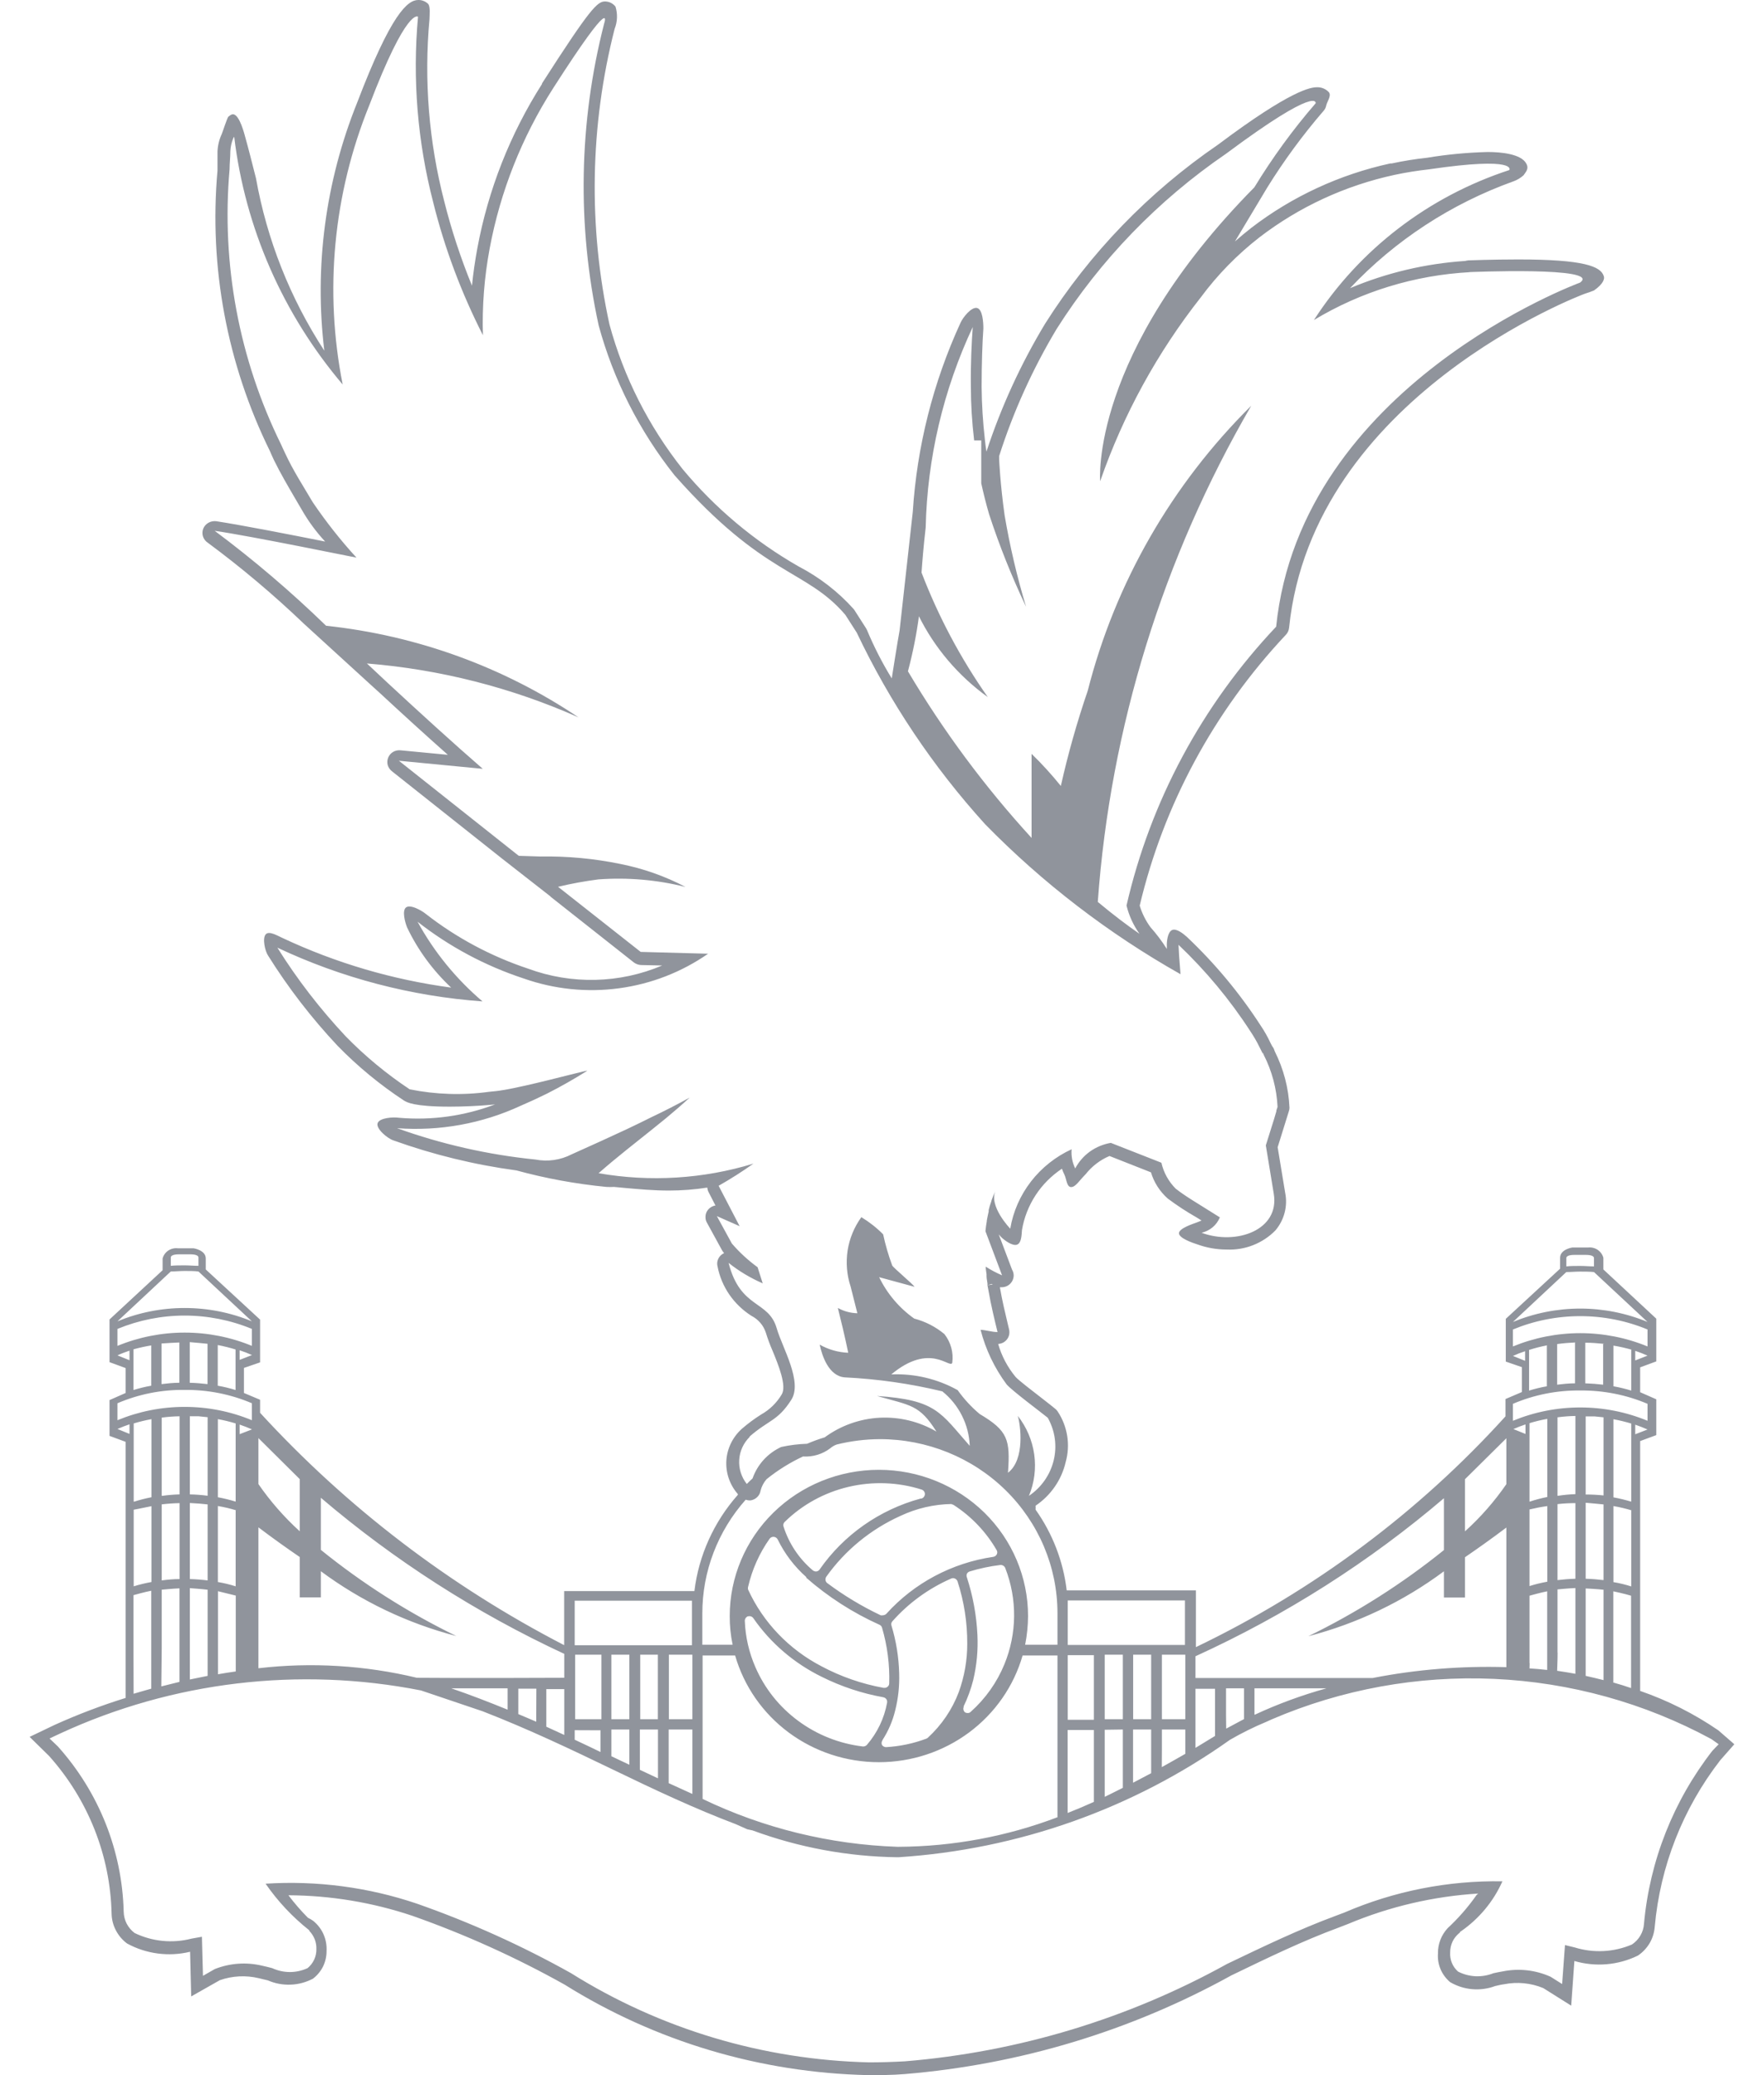 <svg width="34" height="40" viewBox="0 0 34 40" fill="none" xmlns="http://www.w3.org/2000/svg">
<path d="M33.12 33.354C32.655 33.035 32.148 32.779 31.613 32.594V27.778L31.924 27.663V26.973L31.613 26.836V26.357L31.924 26.242V25.419L30.904 24.47V24.245C30.887 24.182 30.848 24.128 30.793 24.091C30.739 24.055 30.673 24.039 30.608 24.047H30.305C30.305 24.047 30.07 24.081 30.07 24.245V24.455L29.023 25.422V26.246L29.333 26.353V26.833L29.017 26.968V27.302C27.343 29.151 25.316 30.663 23.05 31.75V30.656H20.56C20.494 30.097 20.288 29.562 19.96 29.1C19.962 29.075 19.962 29.049 19.96 29.024C20.254 28.825 20.461 28.526 20.54 28.184C20.586 28.02 20.596 27.849 20.57 27.681C20.543 27.513 20.482 27.352 20.387 27.209C20.377 27.193 20.364 27.178 20.35 27.165C20.308 27.128 20.203 27.047 20.08 26.951C19.913 26.822 19.632 26.606 19.576 26.543C19.42 26.355 19.306 26.139 19.239 25.906C19.273 25.904 19.305 25.895 19.335 25.88C19.364 25.864 19.39 25.843 19.41 25.816C19.43 25.79 19.444 25.759 19.451 25.727C19.457 25.695 19.457 25.661 19.45 25.629L19.419 25.498C19.372 25.299 19.317 25.074 19.274 24.824V24.813H19.306C19.347 24.813 19.387 24.803 19.422 24.783C19.457 24.763 19.486 24.734 19.507 24.699C19.527 24.664 19.538 24.625 19.538 24.585C19.538 24.545 19.526 24.506 19.506 24.472L19.25 23.794L19.299 23.848C19.363 23.911 19.516 24.023 19.602 23.992C19.689 23.961 19.69 23.807 19.698 23.709C19.738 23.472 19.827 23.244 19.959 23.041C20.091 22.838 20.265 22.663 20.468 22.528C20.481 22.567 20.497 22.604 20.515 22.641C20.555 22.716 20.558 22.882 20.645 22.882C20.732 22.882 20.798 22.761 20.926 22.633C21.047 22.48 21.204 22.359 21.385 22.283L22.184 22.598C22.242 22.792 22.354 22.966 22.506 23.102C22.686 23.237 22.874 23.36 23.07 23.471L23.159 23.527C23.132 23.539 23.105 23.55 23.078 23.56C22.987 23.593 22.724 23.678 22.724 23.772C22.724 23.866 22.983 23.957 23.076 23.986C23.257 24.052 23.448 24.086 23.641 24.086C23.816 24.094 23.99 24.066 24.152 24.002C24.315 23.938 24.462 23.841 24.583 23.717C24.667 23.618 24.728 23.501 24.76 23.376C24.793 23.251 24.797 23.12 24.771 22.993C24.737 22.788 24.654 22.279 24.626 22.114L24.842 21.42C24.849 21.399 24.854 21.377 24.854 21.354C24.838 20.975 24.74 20.603 24.569 20.263L24.56 20.237C24.552 20.211 24.538 20.187 24.52 20.165L24.49 20.108C24.436 19.992 24.374 19.88 24.302 19.774C23.899 19.15 23.422 18.576 22.88 18.063C22.81 18 22.675 17.889 22.59 17.928C22.506 17.967 22.485 18.15 22.49 18.242V18.292C22.397 18.144 22.291 18.003 22.174 17.872C22.082 17.746 22.012 17.606 21.967 17.457C22.429 15.51 23.398 13.713 24.779 12.242C24.817 12.205 24.84 12.156 24.846 12.104C25.301 7.642 30.495 5.678 30.552 5.66C30.61 5.642 30.667 5.622 30.723 5.599C30.911 5.468 30.932 5.366 30.911 5.32C30.851 5.136 30.535 5.001 29.264 5.001C28.766 5.001 28.305 5.019 28.299 5.019C28.279 5.021 28.26 5.025 28.241 5.03C27.476 5.081 26.725 5.258 26.021 5.555C26.891 4.631 27.973 3.925 29.177 3.493C29.247 3.467 29.311 3.428 29.366 3.378C29.407 3.314 29.476 3.256 29.418 3.153C29.32 2.968 28.934 2.93 28.676 2.93C28.286 2.94 27.897 2.976 27.512 3.04C27.28 3.065 27.051 3.102 26.823 3.151H26.795C25.819 3.364 24.904 3.788 24.117 4.393C24.01 4.476 23.905 4.565 23.803 4.654L24.426 3.614C24.748 3.095 25.11 2.602 25.51 2.138C25.537 2.109 25.555 2.073 25.562 2.034C25.577 1.961 25.665 1.85 25.616 1.781C25.588 1.749 25.552 1.723 25.512 1.706C25.472 1.689 25.428 1.68 25.384 1.682C25.273 1.682 24.901 1.719 23.476 2.789C22.137 3.706 21.003 4.881 20.143 6.241C19.674 7.019 19.295 7.846 19.013 8.706C19.002 8.628 18.99 8.551 18.983 8.475C18.945 8.138 18.923 7.799 18.92 7.46C18.92 7.004 18.935 6.594 18.954 6.332C18.954 6.221 18.941 5.963 18.832 5.937C18.723 5.911 18.557 6.121 18.512 6.225C17.984 7.375 17.673 8.61 17.593 9.869L17.339 12.154C17.308 12.312 17.188 13.077 17.188 13.077C17.004 12.778 16.845 12.466 16.71 12.143L16.691 12.108L16.471 11.764L16.451 11.737C16.152 11.404 15.793 11.127 15.393 10.919C14.54 10.431 13.784 9.796 13.159 9.045C12.503 8.217 12.022 7.268 11.747 6.254C11.337 4.373 11.37 2.424 11.846 0.558C11.901 0.42 11.907 0.269 11.863 0.127C11.839 0.097 11.81 0.073 11.775 0.055C11.741 0.038 11.702 0.029 11.663 0.028C11.514 0.028 11.379 0.155 10.447 1.608V1.619C9.831 2.587 9.409 3.661 9.201 4.783C9.156 5.025 9.121 5.267 9.097 5.507C8.88 4.977 8.701 4.433 8.562 3.879C8.266 2.734 8.17 1.548 8.278 0.371C8.278 0.303 8.3 0.12 8.249 0.072C8.224 0.049 8.195 0.03 8.163 0.018C8.131 0.005 8.096 -0.001 8.062 7.60261e-05C7.857 7.60261e-05 7.54 0.26 6.883 1.981C6.273 3.498 6.055 5.14 6.251 6.76C5.592 5.749 5.145 4.62 4.934 3.437C4.862 3.153 4.792 2.874 4.717 2.607C4.681 2.474 4.582 2.149 4.458 2.21L4.433 2.225L4.42 2.236L4.402 2.248C4.378 2.272 4.288 2.555 4.273 2.586C4.224 2.692 4.197 2.806 4.192 2.922V2.944C4.192 2.996 4.192 3.05 4.192 3.103C4.192 3.157 4.192 3.221 4.192 3.288C4.026 5.148 4.376 7.018 5.205 8.7L5.231 8.761L5.279 8.866C5.407 9.128 5.549 9.368 5.687 9.605C5.732 9.682 5.777 9.756 5.82 9.832C5.945 10.05 6.095 10.254 6.267 10.439C5.61 10.308 4.636 10.118 4.167 10.047C4.115 10.041 4.063 10.051 4.017 10.077C3.972 10.103 3.936 10.143 3.917 10.191C3.898 10.24 3.897 10.294 3.913 10.343C3.93 10.392 3.963 10.435 4.007 10.463C4.659 10.946 5.279 11.469 5.863 12.028L7.191 13.241L7.314 13.352C7.747 13.754 8.199 14.166 8.632 14.55L7.721 14.463C7.671 14.458 7.621 14.468 7.578 14.493C7.535 14.518 7.502 14.556 7.483 14.602C7.464 14.647 7.46 14.697 7.472 14.744C7.485 14.791 7.513 14.833 7.551 14.864L9.675 16.549L10.603 17.274L10.622 17.293L12.217 18.552C12.257 18.582 12.305 18.599 12.354 18.602L12.763 18.611C11.942 18.959 11.017 18.981 10.18 18.672C9.464 18.434 8.795 18.076 8.204 17.614C8.123 17.549 7.913 17.43 7.828 17.49C7.744 17.551 7.807 17.78 7.847 17.878C8.054 18.313 8.343 18.706 8.696 19.037C7.572 18.886 6.479 18.565 5.455 18.085C5.359 18.044 5.188 17.934 5.121 18.011C5.053 18.089 5.109 18.331 5.164 18.415C5.553 19.038 6.002 19.621 6.506 20.158C6.893 20.555 7.323 20.91 7.789 21.216C7.841 21.247 7.977 21.332 8.669 21.332C8.927 21.332 9.214 21.319 9.455 21.297L9.543 21.288C8.954 21.512 8.32 21.601 7.69 21.546C7.574 21.529 7.314 21.546 7.278 21.651C7.243 21.756 7.466 21.945 7.585 21.983C8.351 22.258 9.146 22.452 9.954 22.561C10.521 22.716 11.102 22.822 11.688 22.879C11.737 22.882 11.786 22.882 11.835 22.879L12.024 22.897C12.319 22.923 12.588 22.949 12.895 22.949C13.142 22.949 13.388 22.93 13.632 22.892C13.635 22.922 13.643 22.951 13.657 22.978L13.79 23.237C13.754 23.243 13.719 23.257 13.69 23.279C13.66 23.3 13.637 23.328 13.62 23.361C13.604 23.393 13.597 23.429 13.598 23.465C13.598 23.501 13.607 23.536 13.625 23.567L13.914 24.095L13.936 24.13L13.957 24.154L13.921 24.175C13.883 24.201 13.853 24.238 13.837 24.282C13.82 24.325 13.819 24.372 13.831 24.416C13.869 24.609 13.946 24.792 14.058 24.955C14.17 25.117 14.314 25.256 14.482 25.363C14.548 25.397 14.607 25.443 14.655 25.499C14.703 25.554 14.738 25.619 14.761 25.688C14.798 25.809 14.842 25.927 14.893 26.043C15.004 26.312 15.169 26.72 15.066 26.881C14.971 27.04 14.836 27.173 14.672 27.265C14.54 27.348 14.415 27.441 14.296 27.544C14.121 27.703 14.014 27.922 14 28.156C13.986 28.39 14.065 28.621 14.221 28.799V28.815C13.759 29.337 13.467 29.984 13.384 30.67H10.874V31.712C8.666 30.57 6.682 29.054 5.013 27.233V26.982L4.702 26.851V26.84V26.368L5.013 26.261V25.437L3.966 24.47V24.259C3.966 24.095 3.73 24.062 3.73 24.062H3.429C3.364 24.054 3.297 24.07 3.243 24.106C3.189 24.142 3.15 24.197 3.134 24.259V24.485L2.111 25.434V26.257L2.422 26.371V26.851L2.111 26.988V27.678L2.422 27.793V32.729C1.955 32.874 1.498 33.048 1.053 33.249L0.571 33.48L0.947 33.849C1.7 34.692 2.126 35.768 2.151 36.888C2.153 36.999 2.181 37.109 2.233 37.208C2.284 37.307 2.357 37.394 2.448 37.462C2.818 37.665 3.253 37.722 3.664 37.622L3.685 38.483L4.237 38.17C4.479 38.085 4.741 38.072 4.99 38.132L5.164 38.174C5.301 38.234 5.451 38.262 5.601 38.256C5.752 38.251 5.899 38.211 6.032 38.141C6.115 38.078 6.181 37.997 6.227 37.905C6.272 37.812 6.295 37.71 6.294 37.608C6.3 37.498 6.281 37.389 6.237 37.288C6.193 37.187 6.125 37.099 6.039 37.028C6.007 37.005 5.972 36.984 5.935 36.967C5.8 36.831 5.675 36.686 5.559 36.533C6.373 36.537 7.181 36.671 7.951 36.93C8.965 37.288 9.945 37.731 10.882 38.255C12.632 39.35 14.655 39.954 16.731 40C16.959 40 17.192 40 17.435 39.98C19.65 39.797 21.797 39.149 23.733 38.078C24.439 37.737 25.108 37.412 25.805 37.155L25.981 37.087C26.778 36.752 27.628 36.553 28.493 36.5C28.48 36.511 28.463 36.52 28.455 36.535C28.294 36.764 28.11 36.975 27.904 37.166C27.78 37.299 27.713 37.474 27.716 37.654C27.708 37.758 27.725 37.862 27.766 37.959C27.807 38.055 27.87 38.14 27.951 38.208C28.081 38.284 28.225 38.33 28.375 38.343C28.525 38.356 28.677 38.336 28.818 38.283C28.876 38.27 28.936 38.255 28.992 38.248C29.245 38.198 29.508 38.224 29.745 38.322L30.284 38.661L30.345 37.8C30.751 37.919 31.189 37.882 31.569 37.696C31.662 37.634 31.739 37.552 31.796 37.456C31.852 37.36 31.885 37.253 31.894 37.142C31.998 35.976 32.435 34.863 33.157 33.93L33.428 33.622L33.12 33.354ZM10.336 33.033V33.188C10.223 33.137 10.105 33.091 9.99 33.041V32.551H10.338L10.336 33.033ZM9.784 32.956C9.432 32.812 9.071 32.672 8.698 32.544H9.784V32.956ZM11.592 33.14H11.086V31.896H11.592V33.14ZM12.682 33.338V34.279L12.333 34.115V33.338H12.682ZM12.34 33.14V31.896H12.68V33.14H12.34ZM13.345 33.14H12.892V31.896H13.345V33.14ZM13.345 33.338V33.72V34.58L12.888 34.372V33.338H13.345ZM12.13 33.14H11.784V31.896H12.13V33.14ZM12.13 33.338V34.017L11.927 33.921L11.784 33.853V33.338H12.13ZM21.642 33.338V34.462C21.525 34.519 21.408 34.582 21.293 34.636V33.343L21.642 33.338ZM21.293 33.14V31.896H21.642V33.14H21.293ZM22.395 33.727V33.338H22.846V33.807C22.692 33.897 22.543 33.978 22.393 34.063L22.395 33.727ZM22.395 33.14V31.896H22.846V33.14H22.395ZM22.188 33.14H21.841V31.896H22.188V33.14ZM22.188 33.338V34.18L21.839 34.364V33.338H22.188ZM23.631 33.066V32.544H23.978V33.137C23.854 33.201 23.741 33.266 23.634 33.321L23.631 33.066ZM24.179 33.044V32.544H25.567C25.092 32.676 24.629 32.846 24.182 33.054L24.179 33.044ZM29.17 27.547C29.243 27.514 29.322 27.484 29.403 27.457V27.641L29.17 27.547ZM29.823 29.024V30.489C29.706 30.51 29.593 30.537 29.48 30.573V29.096C29.594 29.069 29.708 29.047 29.824 29.031L29.823 29.024ZM29.48 28.939V27.433C29.593 27.398 29.707 27.371 29.823 27.35V28.856C29.707 28.879 29.594 28.909 29.482 28.946L29.48 28.939ZM29.48 32.051V30.759C29.48 30.759 29.702 30.696 29.821 30.674V32.19C29.708 32.177 29.593 32.167 29.48 32.16C29.484 32.077 29.482 32.059 29.482 32.059L29.48 32.051ZM30.365 28.967V30.432C30.25 30.435 30.134 30.444 30.02 30.458V28.993C30.135 28.98 30.251 28.974 30.367 28.974L30.365 28.967ZM30.02 28.826V27.32C30.134 27.305 30.25 27.296 30.365 27.294V28.801C30.25 28.805 30.136 28.816 30.022 28.834L30.02 28.826ZM30.02 31.854V30.637C30.02 30.637 30.246 30.615 30.365 30.611V31.854V32.264C30.248 32.243 30.131 32.223 30.013 32.206C30.02 32.073 30.022 31.861 30.022 31.861L30.02 31.854ZM30.907 28.993V30.458C30.793 30.444 30.678 30.435 30.563 30.432V28.967C30.683 28.978 30.796 28.987 30.917 29L30.907 28.993ZM30.563 28.808V27.302H30.73L30.907 27.32V28.826C30.794 28.814 30.679 28.808 30.564 28.808H30.563ZM30.907 30.645V32.386C30.793 32.358 30.677 32.328 30.563 32.304V30.619C30.563 30.619 30.798 30.63 30.917 30.645H30.907ZM31.096 32.435C31.096 32.236 31.096 31.802 31.096 31.802V30.674C31.096 30.674 31.329 30.724 31.438 30.759V32.539C31.334 32.502 31.22 32.468 31.105 32.435H31.096ZM31.441 28.946C31.328 28.912 31.213 28.884 31.098 28.863V27.357C31.213 27.378 31.328 27.406 31.441 27.44V28.946ZM31.441 29.114V30.58C31.329 30.544 31.214 30.516 31.098 30.497V29.031C31.217 29.051 31.334 29.079 31.45 29.114H31.441ZM31.518 27.647V27.462C31.599 27.49 31.68 27.521 31.755 27.555L31.518 27.647ZM31.518 26.224V26.039C31.599 26.066 31.678 26.096 31.755 26.131L31.518 26.224ZM30.19 24.252C30.19 24.189 30.32 24.189 30.356 24.189H30.555C30.591 24.189 30.723 24.189 30.723 24.252V24.411C30.636 24.411 30.547 24.402 30.457 24.402C30.366 24.402 30.269 24.402 30.19 24.411V24.252ZM30.19 24.52C30.277 24.52 30.366 24.511 30.457 24.511C30.547 24.511 30.636 24.511 30.723 24.52L31.755 25.482C31.345 25.312 30.904 25.224 30.459 25.224C30.013 25.224 29.572 25.312 29.161 25.482L30.19 24.52ZM29.161 25.627C29.572 25.457 30.013 25.37 30.459 25.37C30.904 25.37 31.345 25.457 31.755 25.627V25.954C31.345 25.785 30.904 25.698 30.459 25.698C30.014 25.698 29.572 25.785 29.161 25.954V25.627ZM31.441 26.021V26.805C31.328 26.77 31.214 26.742 31.098 26.722V25.938C31.217 25.957 31.334 25.984 31.45 26.017L31.441 26.021ZM30.9 25.908V26.691C30.787 26.678 30.674 26.669 30.555 26.665V25.882C30.683 25.882 30.796 25.892 30.917 25.904L30.9 25.908ZM30.358 25.88V26.665C30.239 26.665 30.124 26.678 30.013 26.691V25.908C30.13 25.892 30.247 25.882 30.367 25.877L30.358 25.88ZM29.815 25.938V26.722C29.699 26.742 29.584 26.77 29.472 26.805V26.021C29.588 25.984 29.705 25.954 29.824 25.932L29.815 25.938ZM29.161 26.137C29.237 26.102 29.315 26.072 29.395 26.046V26.231L29.161 26.137ZM29.161 27.06C29.57 26.885 30.011 26.798 30.457 26.803C30.903 26.799 31.346 26.886 31.755 27.06V27.387C31.345 27.217 30.904 27.13 30.459 27.13C30.013 27.13 29.572 27.217 29.161 27.387V27.06ZM28.237 29.131V28.513L29.034 27.724V28.609C28.805 28.941 28.538 29.246 28.237 29.518V29.131ZM27.831 28.872V29.879C27.027 30.528 26.15 31.085 25.217 31.54C26.163 31.294 27.052 30.869 27.831 30.288V30.794H28.237V30.017C28.488 29.845 28.753 29.657 29.034 29.445V32.136C28.17 32.11 27.306 32.179 26.458 32.345H23.042V31.926C24.779 31.134 26.395 30.106 27.84 28.872H27.831ZM23.042 32.553H23.419V33.462L23.042 33.692V32.553ZM20.58 30.85H22.839V31.708H20.58V30.85ZM20.58 31.905H21.084V33.15H20.58V31.905ZM20.58 33.347H21.084V34.733C20.917 34.809 20.745 34.881 20.578 34.947V33.347H20.58ZM17.704 11.864C18.011 12.487 18.47 13.027 19.039 13.437C18.515 12.691 18.087 11.885 17.762 11.037C17.778 10.808 17.8 10.535 17.842 10.169C17.872 8.834 18.181 7.518 18.749 6.304C18.728 6.598 18.707 7.004 18.713 7.452C18.713 7.792 18.734 8.131 18.776 8.49H18.913V9.317C18.954 9.501 19.003 9.704 19.065 9.915C19.264 10.523 19.502 11.118 19.777 11.696C19.602 11.117 19.464 10.527 19.363 9.931C19.277 9.318 19.258 8.859 19.258 8.859V8.79C19.531 7.935 19.903 7.114 20.366 6.341C21.209 5.01 22.319 3.862 23.629 2.965C25.429 1.625 25.359 1.99 25.359 1.99C24.92 2.497 24.525 3.04 24.177 3.611C20.995 6.834 21.205 9.276 21.205 9.276C21.649 7.997 22.304 6.799 23.146 5.73C23.467 5.296 23.847 4.908 24.276 4.574C25.041 3.987 25.93 3.576 26.879 3.371C27.099 3.324 27.321 3.289 27.544 3.264C29.267 3.011 29.091 3.278 29.091 3.278C27.533 3.787 26.202 4.809 25.325 6.169C26.235 5.62 27.27 5.303 28.337 5.246H28.299C28.299 5.246 30.892 5.134 30.453 5.448C30.453 5.448 25.074 7.421 24.597 12.08C23.169 13.591 22.174 15.446 21.713 17.455C21.761 17.651 21.845 17.835 21.963 18C21.737 17.845 21.464 17.64 21.159 17.385C21.402 14.02 22.414 10.752 24.117 7.821C22.582 9.341 21.494 11.238 20.966 13.313C20.76 13.916 20.586 14.529 20.447 15.15C20.272 14.933 20.084 14.726 19.883 14.531V16.152C18.979 15.164 18.181 14.088 17.5 12.94C17.594 12.586 17.666 12.227 17.714 11.864H17.704ZM14.443 27.695C14.819 27.366 14.987 27.396 15.251 26.984C15.475 26.635 15.078 25.976 14.972 25.609C14.816 25.055 14.271 25.24 14.043 24.343C14.243 24.503 14.465 24.635 14.701 24.738L14.602 24.427C14.419 24.294 14.253 24.141 14.106 23.97L13.817 23.442L14.256 23.636L13.851 22.857C14.082 22.726 14.306 22.583 14.522 22.43C13.556 22.725 12.533 22.788 11.537 22.615C11.914 22.284 12.256 22.024 12.569 21.771L12.836 21.555C12.991 21.426 13.142 21.297 13.292 21.158C13.033 21.3 12.799 21.42 12.572 21.527C12.408 21.61 12.245 21.688 12.081 21.766C11.759 21.917 11.424 22.069 11.018 22.251C10.803 22.362 10.557 22.397 10.319 22.351C9.408 22.259 8.512 22.056 7.653 21.747C8.471 21.808 9.292 21.659 10.035 21.315C10.206 21.241 10.374 21.164 10.538 21.083C10.813 20.944 11.075 20.793 11.316 20.642C11.351 20.617 10.686 20.8 10.134 20.924C9.968 20.961 9.816 20.994 9.692 21.013C9.617 21.027 9.524 21.037 9.424 21.046C8.916 21.116 8.4 21.099 7.897 20.998C7.45 20.701 7.037 20.359 6.664 19.977C6.17 19.45 5.728 18.878 5.346 18.267C6.586 18.852 7.928 19.204 9.3 19.303C8.791 18.87 8.367 18.35 8.048 17.767C8.66 18.247 9.353 18.618 10.096 18.862C10.684 19.069 11.314 19.134 11.932 19.05C12.551 18.967 13.139 18.738 13.648 18.384L12.349 18.349L10.892 17.201L10.756 17.094C11.013 17.032 11.273 16.985 11.535 16.951C12.099 16.91 12.666 16.959 13.213 17.097C12.82 16.89 12.397 16.741 11.959 16.654C11.451 16.549 10.933 16.501 10.414 16.51L9.999 16.497L7.688 14.664L9.295 14.819H9.304C8.739 14.328 8.101 13.747 7.466 13.158L7.072 12.789C8.483 12.903 9.862 13.255 11.151 13.828C9.702 12.855 8.031 12.248 6.285 12.062C5.61 11.407 4.894 10.796 4.138 10.232C4.861 10.337 6.837 10.745 6.871 10.749C6.563 10.413 6.281 10.055 6.026 9.678C5.849 9.376 5.649 9.071 5.493 8.731C5.467 8.68 5.444 8.624 5.419 8.571C4.607 6.921 4.264 5.087 4.425 3.262C4.425 3.146 4.44 3.029 4.44 2.913C4.444 2.827 4.463 2.742 4.497 2.662L4.514 2.636C4.725 4.393 5.452 6.052 6.605 7.412C6.247 5.608 6.424 3.742 7.116 2.034C7.846 0.122 8.057 0.323 8.057 0.323C7.948 1.523 8.047 2.733 8.35 3.901C8.57 4.786 8.892 5.645 9.308 6.461C9.291 5.901 9.335 5.341 9.438 4.79C9.643 3.692 10.059 2.642 10.664 1.697C11.867 -0.179 11.645 0.452 11.645 0.452C11.156 2.359 11.12 4.35 11.539 6.273C11.824 7.321 12.321 8.303 13 9.16C14.74 11.131 15.533 10.963 16.293 11.851L16.514 12.196C17.151 13.538 17.985 14.782 18.988 15.888C20.097 17.022 21.365 17.995 22.754 18.779L22.727 18.434L22.715 18.212C23.24 18.711 23.704 19.268 24.096 19.873C24.163 19.973 24.224 20.076 24.276 20.184L24.342 20.315V20.287L24.355 20.328C24.516 20.642 24.608 20.986 24.624 21.337L24.601 21.406V21.422L24.556 21.574L24.398 22.078C24.398 22.078 24.509 22.762 24.551 23.01C24.669 23.713 23.827 24.009 23.16 23.763C23.239 23.744 23.312 23.708 23.374 23.656C23.435 23.604 23.482 23.539 23.512 23.466C23.044 23.171 22.849 23.061 22.66 22.912C22.523 22.774 22.428 22.601 22.385 22.413L22.269 22.367L21.828 22.194L21.41 22.03C21.265 22.055 21.127 22.112 21.008 22.197C20.889 22.283 20.792 22.394 20.724 22.523C20.668 22.408 20.644 22.28 20.655 22.153C20.346 22.295 20.077 22.509 19.871 22.775C19.665 23.042 19.527 23.354 19.472 23.684C19.472 23.684 19.046 23.244 19.191 22.945C19.161 23.006 19.137 23.069 19.114 23.13L19.103 23.169C19.084 23.22 19.068 23.272 19.056 23.325V23.353C19.043 23.412 19.03 23.469 19.02 23.528V23.54C19.009 23.604 18.999 23.669 18.994 23.733L19.314 24.583C19.204 24.536 19.099 24.48 18.999 24.416C18.999 24.466 19.009 24.514 19.015 24.562V24.597C19.015 24.645 19.027 24.691 19.033 24.738V24.775L19.114 24.749L19.135 24.758L19.033 24.775L19.049 24.86C19.103 25.173 19.174 25.458 19.227 25.677C19.125 25.677 19.002 25.638 18.9 25.633C18.997 26.012 19.168 26.37 19.403 26.687C19.514 26.814 20.09 27.241 20.195 27.329C20.336 27.58 20.377 27.872 20.309 28.15C20.242 28.428 20.072 28.672 19.832 28.834C19.937 28.581 19.972 28.306 19.934 28.035C19.896 27.765 19.787 27.509 19.617 27.292C19.668 27.455 19.764 28.131 19.428 28.389C19.474 27.75 19.428 27.58 18.882 27.256C18.721 27.121 18.579 26.966 18.458 26.796C18.069 26.579 17.625 26.474 17.179 26.493C17.932 25.866 18.308 26.392 18.354 26.27C18.367 26.172 18.361 26.073 18.335 25.978C18.309 25.883 18.264 25.794 18.203 25.716C18.034 25.575 17.835 25.473 17.621 25.417C17.331 25.211 17.099 24.937 16.945 24.619L17.626 24.804C17.611 24.765 17.216 24.435 17.197 24.394C17.124 24.198 17.066 23.997 17.022 23.793C16.897 23.666 16.755 23.555 16.602 23.462C16.464 23.654 16.373 23.874 16.337 24.106C16.302 24.338 16.321 24.576 16.395 24.799L16.525 25.314C16.393 25.311 16.264 25.276 16.149 25.212C16.202 25.423 16.286 25.766 16.349 26.076C16.155 26.068 15.966 26.014 15.799 25.919C15.844 26.13 15.97 26.523 16.28 26.55C16.916 26.581 17.546 26.671 18.163 26.82C18.322 26.948 18.451 27.108 18.542 27.29C18.633 27.471 18.684 27.669 18.691 27.87C18.126 27.232 18.052 26.984 16.904 26.909C17.553 27.093 17.723 27.076 18.049 27.595C17.719 27.402 17.339 27.309 16.955 27.328C16.572 27.348 16.203 27.48 15.896 27.706C15.78 27.741 15.667 27.782 15.556 27.83C15.388 27.835 15.221 27.856 15.057 27.892C14.928 27.952 14.813 28.036 14.718 28.14C14.624 28.244 14.551 28.366 14.505 28.498C14.467 28.533 14.43 28.568 14.394 28.605C14.289 28.472 14.237 28.306 14.248 28.139C14.258 27.971 14.331 27.814 14.452 27.695H14.443ZM13.537 31.101C13.536 30.295 13.833 29.516 14.373 28.908C14.404 28.919 14.438 28.924 14.471 28.921C14.518 28.913 14.561 28.891 14.595 28.858C14.629 28.825 14.652 28.782 14.659 28.736C14.679 28.654 14.719 28.578 14.774 28.514C14.989 28.34 15.225 28.193 15.477 28.075C15.666 28.087 15.854 28.031 16.004 27.916C16.04 27.885 16.082 27.86 16.128 27.844C16.4 27.777 16.679 27.742 16.96 27.741C17.867 27.741 18.738 28.094 19.38 28.723C20.021 29.352 20.382 30.205 20.382 31.095V31.704H19.759C19.795 31.522 19.814 31.336 19.815 31.15C19.815 30.403 19.512 29.686 18.973 29.157C18.433 28.629 17.702 28.332 16.94 28.332C16.177 28.332 15.446 28.629 14.907 29.157C14.368 29.686 14.065 30.403 14.065 31.15C14.064 31.336 14.083 31.522 14.121 31.704H13.537V31.101ZM17.745 28.886C16.95 29.102 16.259 29.588 15.795 30.257C15.787 30.267 15.777 30.276 15.765 30.282C15.754 30.288 15.742 30.291 15.729 30.292C15.705 30.292 15.682 30.283 15.664 30.268C15.398 30.043 15.203 29.748 15.1 29.419C15.096 29.404 15.097 29.389 15.101 29.374C15.105 29.36 15.114 29.346 15.125 29.336C15.463 29.004 15.888 28.771 16.353 28.661C16.818 28.551 17.305 28.568 17.761 28.712C17.78 28.718 17.797 28.729 17.808 28.744C17.82 28.76 17.827 28.779 17.827 28.799C17.827 28.818 17.82 28.837 17.808 28.853C17.797 28.869 17.78 28.88 17.761 28.886H17.745ZM18.337 28.996C18.355 28.997 18.372 29.003 18.386 29.013C18.726 29.234 19.008 29.531 19.209 29.879C19.216 29.891 19.221 29.905 19.222 29.92C19.222 29.934 19.219 29.949 19.212 29.962C19.206 29.975 19.196 29.986 19.184 29.994C19.172 30.003 19.157 30.008 19.143 30.01C18.347 30.127 17.619 30.515 17.085 31.106C17.076 31.116 17.065 31.123 17.053 31.128C17.041 31.133 17.028 31.136 17.015 31.136C17.001 31.139 16.987 31.139 16.974 31.136C16.61 30.963 16.265 30.755 15.944 30.515C15.926 30.501 15.914 30.48 15.911 30.458C15.908 30.435 15.913 30.412 15.926 30.393C16.288 29.884 16.782 29.479 17.356 29.22C17.666 29.074 18.003 28.996 18.346 28.991L18.337 28.996ZM15.535 30.408C15.959 30.78 16.437 31.088 16.954 31.32C16.966 31.326 16.976 31.334 16.984 31.343C16.992 31.353 16.998 31.364 17.001 31.376C17.103 31.725 17.15 32.087 17.139 32.45C17.139 32.463 17.136 32.475 17.13 32.487C17.124 32.498 17.115 32.508 17.105 32.516C17.088 32.529 17.068 32.536 17.047 32.535H17.03C16.611 32.459 16.208 32.319 15.835 32.12C15.209 31.795 14.711 31.276 14.42 30.643C14.414 30.624 14.414 30.604 14.42 30.585C14.496 30.255 14.636 29.941 14.832 29.663C14.841 29.649 14.854 29.639 14.869 29.632C14.884 29.625 14.9 29.622 14.917 29.624C14.933 29.626 14.948 29.632 14.961 29.641C14.974 29.651 14.984 29.663 14.991 29.677C15.125 29.952 15.313 30.199 15.544 30.403L15.535 30.408ZM14.417 31.158C14.436 31.151 14.457 31.152 14.476 31.158C14.495 31.165 14.511 31.178 14.522 31.195C14.855 31.675 15.309 32.063 15.84 32.323C16.213 32.509 16.612 32.642 17.024 32.716C17.049 32.721 17.071 32.734 17.085 32.755C17.098 32.774 17.102 32.798 17.098 32.821C17.044 33.12 16.91 33.401 16.71 33.633C16.701 33.643 16.691 33.651 16.679 33.656C16.668 33.661 16.655 33.664 16.642 33.665H16.631C16.179 33.611 15.749 33.441 15.386 33.172C15.022 32.904 14.737 32.546 14.559 32.134C14.437 31.854 14.368 31.555 14.356 31.25C14.354 31.229 14.36 31.207 14.373 31.189C14.385 31.171 14.404 31.158 14.426 31.152L14.417 31.158ZM17.008 33.543C17.122 33.367 17.205 33.175 17.254 32.972C17.313 32.738 17.339 32.497 17.331 32.256C17.323 31.943 17.273 31.633 17.182 31.333C17.178 31.319 17.177 31.304 17.18 31.289C17.184 31.275 17.192 31.261 17.202 31.25C17.513 30.899 17.898 30.619 18.331 30.429C18.342 30.423 18.356 30.421 18.368 30.42C18.381 30.42 18.393 30.423 18.405 30.428C18.417 30.433 18.428 30.441 18.436 30.45C18.445 30.459 18.452 30.47 18.456 30.482C18.582 30.871 18.645 31.276 18.643 31.684C18.644 32.002 18.588 32.317 18.48 32.616C18.354 32.951 18.149 33.253 17.883 33.497C17.874 33.505 17.864 33.511 17.853 33.515C17.605 33.608 17.343 33.663 17.078 33.678C17.063 33.678 17.047 33.674 17.033 33.666C17.02 33.659 17.008 33.648 16.999 33.635C16.992 33.619 16.99 33.601 16.993 33.584C16.996 33.566 17.004 33.55 17.017 33.537L17.008 33.543ZM18.57 32.899C18.65 32.734 18.713 32.562 18.758 32.386C18.826 32.099 18.854 31.806 18.839 31.512C18.821 31.136 18.753 30.764 18.636 30.405C18.627 30.383 18.627 30.358 18.636 30.337C18.641 30.326 18.649 30.316 18.658 30.309C18.667 30.301 18.677 30.296 18.688 30.292C18.881 30.233 19.079 30.191 19.279 30.167C19.299 30.165 19.32 30.169 19.337 30.18C19.355 30.19 19.369 30.207 19.376 30.226C19.609 30.825 19.603 31.488 19.358 32.083C19.215 32.431 18.994 32.743 18.711 32.996C18.703 33.004 18.694 33.011 18.684 33.015C18.673 33.019 18.663 33.021 18.652 33.02C18.632 33.021 18.612 33.015 18.596 33.004C18.582 32.99 18.572 32.971 18.569 32.951C18.566 32.931 18.57 32.911 18.58 32.893L18.57 32.899ZM13.537 31.911H14.169C14.339 32.503 14.702 33.025 15.202 33.396C15.702 33.767 16.312 33.968 16.94 33.968C17.567 33.968 18.177 33.767 18.677 33.396C19.177 33.025 19.54 32.503 19.71 31.911H20.382V35.029C19.406 35.4 18.369 35.593 17.322 35.599H17.297C15.993 35.554 14.714 35.24 13.542 34.676V31.907L13.537 31.911ZM11.077 30.855H13.337V31.713H11.077V30.855ZM11.575 33.353V33.772C11.411 33.692 11.245 33.613 11.077 33.535V33.351L11.575 33.353ZM10.876 33.218V33.443L10.53 33.284V32.559H10.876V33.218ZM4.981 28.418V27.721L5.777 28.511V29.517C5.477 29.244 5.21 28.939 4.981 28.607V28.418ZM4.981 29.441C5.261 29.653 5.527 29.842 5.777 30.013V30.791H6.184V30.287C6.964 30.866 7.85 31.29 8.795 31.536C7.863 31.082 6.987 30.525 6.184 29.875V28.871C7.601 30.079 9.179 31.091 10.876 31.88V32.341C10.876 32.341 8.877 32.35 8.035 32.341C7.037 32.101 6.002 32.038 4.981 32.157V29.439V29.441ZM2.919 29.03V30.495C2.803 30.516 2.689 30.543 2.577 30.578V29.101C2.695 29.081 2.81 29.053 2.929 29.031L2.919 29.03ZM2.577 28.945V27.438C2.689 27.404 2.803 27.377 2.919 27.355V28.861C2.806 28.883 2.695 28.911 2.586 28.946L2.577 28.945ZM3.461 28.972V30.438C3.344 30.438 3.23 30.449 3.117 30.464V28.998C3.235 28.984 3.353 28.976 3.471 28.974L3.461 28.972ZM3.117 28.832V27.326C3.231 27.31 3.346 27.302 3.461 27.3V28.806C3.349 28.809 3.237 28.818 3.126 28.834L3.117 28.832ZM3.117 31.774V30.643C3.117 30.643 3.341 30.621 3.459 30.617V31.774V32.42L3.109 32.507L3.117 31.774ZM4.542 29.113V30.578C4.43 30.542 4.315 30.515 4.199 30.495V29.03C4.32 29.05 4.439 29.078 4.555 29.114L4.542 29.113ZM4.199 28.861V27.355C4.315 27.376 4.43 27.404 4.542 27.438V28.945C4.433 28.912 4.322 28.884 4.21 28.863L4.199 28.861ZM4.544 30.757V31.725V32.219C4.429 32.236 4.314 32.252 4.201 32.273V30.672C4.201 30.672 4.446 30.731 4.555 30.759L4.544 30.757ZM4.619 27.645V27.46C4.702 27.488 4.781 27.52 4.857 27.553L4.619 27.645ZM4.002 28.832C3.888 28.817 3.773 28.808 3.659 28.806V27.3H3.827L4.002 27.318V28.832ZM4.002 28.998V30.464C3.888 30.45 3.773 30.441 3.659 30.438V28.972C3.785 28.978 3.902 28.987 4.013 29L4.002 28.998ZM4.002 30.643V32.304L3.659 32.374V30.613C3.659 30.613 3.902 30.63 4.013 30.645L4.002 30.643ZM4.619 26.213V26.028C4.7 26.054 4.779 26.085 4.857 26.12L4.619 26.213ZM3.292 24.241C3.292 24.178 3.423 24.178 3.459 24.178H3.659C3.693 24.178 3.825 24.178 3.825 24.241V24.4C3.738 24.4 3.65 24.391 3.559 24.391C3.469 24.391 3.371 24.391 3.292 24.4V24.241ZM3.292 24.509C3.378 24.509 3.467 24.499 3.558 24.499C3.648 24.499 3.746 24.499 3.825 24.509L4.855 25.47C4.445 25.3 4.004 25.213 3.559 25.213C3.114 25.213 2.674 25.3 2.264 25.47L3.292 24.509ZM2.264 25.616C2.674 25.447 3.114 25.359 3.559 25.359C4.004 25.359 4.445 25.447 4.855 25.616V25.943C4.445 25.774 4.004 25.687 3.559 25.687C3.115 25.687 2.674 25.774 2.264 25.943V25.616ZM4.54 26.009V26.794C4.428 26.759 4.313 26.731 4.197 26.711V25.927C4.318 25.95 4.438 25.98 4.555 26.017L4.54 26.009ZM4 25.897V26.68C3.889 26.667 3.772 26.657 3.657 26.654V25.871C3.785 25.882 3.902 25.892 4.013 25.904L4 25.897ZM3.457 25.869V26.654C3.341 26.654 3.226 26.667 3.113 26.68V25.897C3.234 25.888 3.354 25.882 3.471 25.877L3.457 25.869ZM2.915 25.927V26.711C2.799 26.731 2.685 26.759 2.573 26.794V26.009C2.69 25.977 2.809 25.951 2.929 25.932L2.915 25.927ZM2.264 26.126C2.339 26.091 2.417 26.061 2.496 26.035V26.22L2.264 26.126ZM2.264 27.049C2.672 26.874 3.113 26.786 3.558 26.792C4.004 26.787 4.446 26.875 4.855 27.049V27.376C4.445 27.206 4.004 27.119 3.559 27.119C3.114 27.119 2.674 27.206 2.264 27.376V27.049ZM2.264 27.545C2.337 27.512 2.415 27.483 2.496 27.455V27.64L2.264 27.545ZM2.573 31.94V30.748C2.573 30.748 2.796 30.685 2.915 30.663V32.551C2.798 32.585 2.682 32.616 2.575 32.649L2.573 31.94ZM33.005 33.748C32.253 34.715 31.796 35.872 31.687 37.083C31.682 37.163 31.658 37.24 31.618 37.309C31.578 37.378 31.522 37.437 31.455 37.482C31.107 37.631 30.715 37.651 30.352 37.539L30.164 37.493L30.109 38.244L29.887 38.104C29.601 37.975 29.281 37.938 28.972 37.999C28.912 38.008 28.849 38.023 28.784 38.036C28.675 38.079 28.557 38.099 28.44 38.094C28.322 38.088 28.207 38.058 28.103 38.004C28.051 37.958 28.01 37.901 27.984 37.837C27.957 37.773 27.947 37.704 27.951 37.635C27.95 37.565 27.965 37.496 27.994 37.432C28.023 37.368 28.067 37.312 28.121 37.266L28.141 37.25V37.238L28.16 37.227C28.511 36.983 28.787 36.65 28.958 36.264C27.91 36.247 26.872 36.452 25.912 36.866L25.737 36.932C25.038 37.191 24.364 37.515 23.654 37.855C21.745 38.913 19.626 39.554 17.441 39.734C17.203 39.747 16.975 39.754 16.755 39.754C14.714 39.707 12.725 39.112 11.005 38.034C10.058 37.504 9.065 37.056 8.039 36.696C7.101 36.378 6.109 36.247 5.119 36.31C5.353 36.649 5.637 36.952 5.962 37.209V37.22C6.007 37.266 6.042 37.321 6.066 37.381C6.089 37.441 6.1 37.505 6.098 37.569C6.1 37.639 6.085 37.709 6.056 37.773C6.026 37.837 5.983 37.893 5.928 37.938C5.821 37.987 5.705 38.013 5.588 38.013C5.47 38.013 5.353 37.987 5.247 37.938C5.182 37.921 5.12 37.905 5.058 37.892C4.753 37.818 4.433 37.84 4.141 37.955L3.912 38.086L3.892 37.333L3.691 37.369C3.324 37.464 2.935 37.425 2.595 37.261C2.53 37.212 2.478 37.15 2.441 37.079C2.405 37.008 2.386 36.93 2.384 36.851C2.355 35.676 1.907 34.548 1.116 33.665L0.955 33.511L1.157 33.416C3.325 32.413 5.764 32.122 8.114 32.585L9.304 32.987C10.191 33.332 11.017 33.726 11.823 34.115C12.629 34.505 13.398 34.866 14.185 35.164L14.403 35.261L14.505 35.283C15.396 35.612 16.339 35.787 17.292 35.8H17.318C19.623 35.651 21.837 34.866 23.706 33.537C23.932 33.406 24.166 33.29 24.407 33.19L24.513 33.142C25.86 32.563 27.325 32.296 28.795 32.362C30.264 32.428 31.699 32.825 32.986 33.523L33.126 33.622L33.005 33.748Z" fill="#90949C"/>
</svg>
